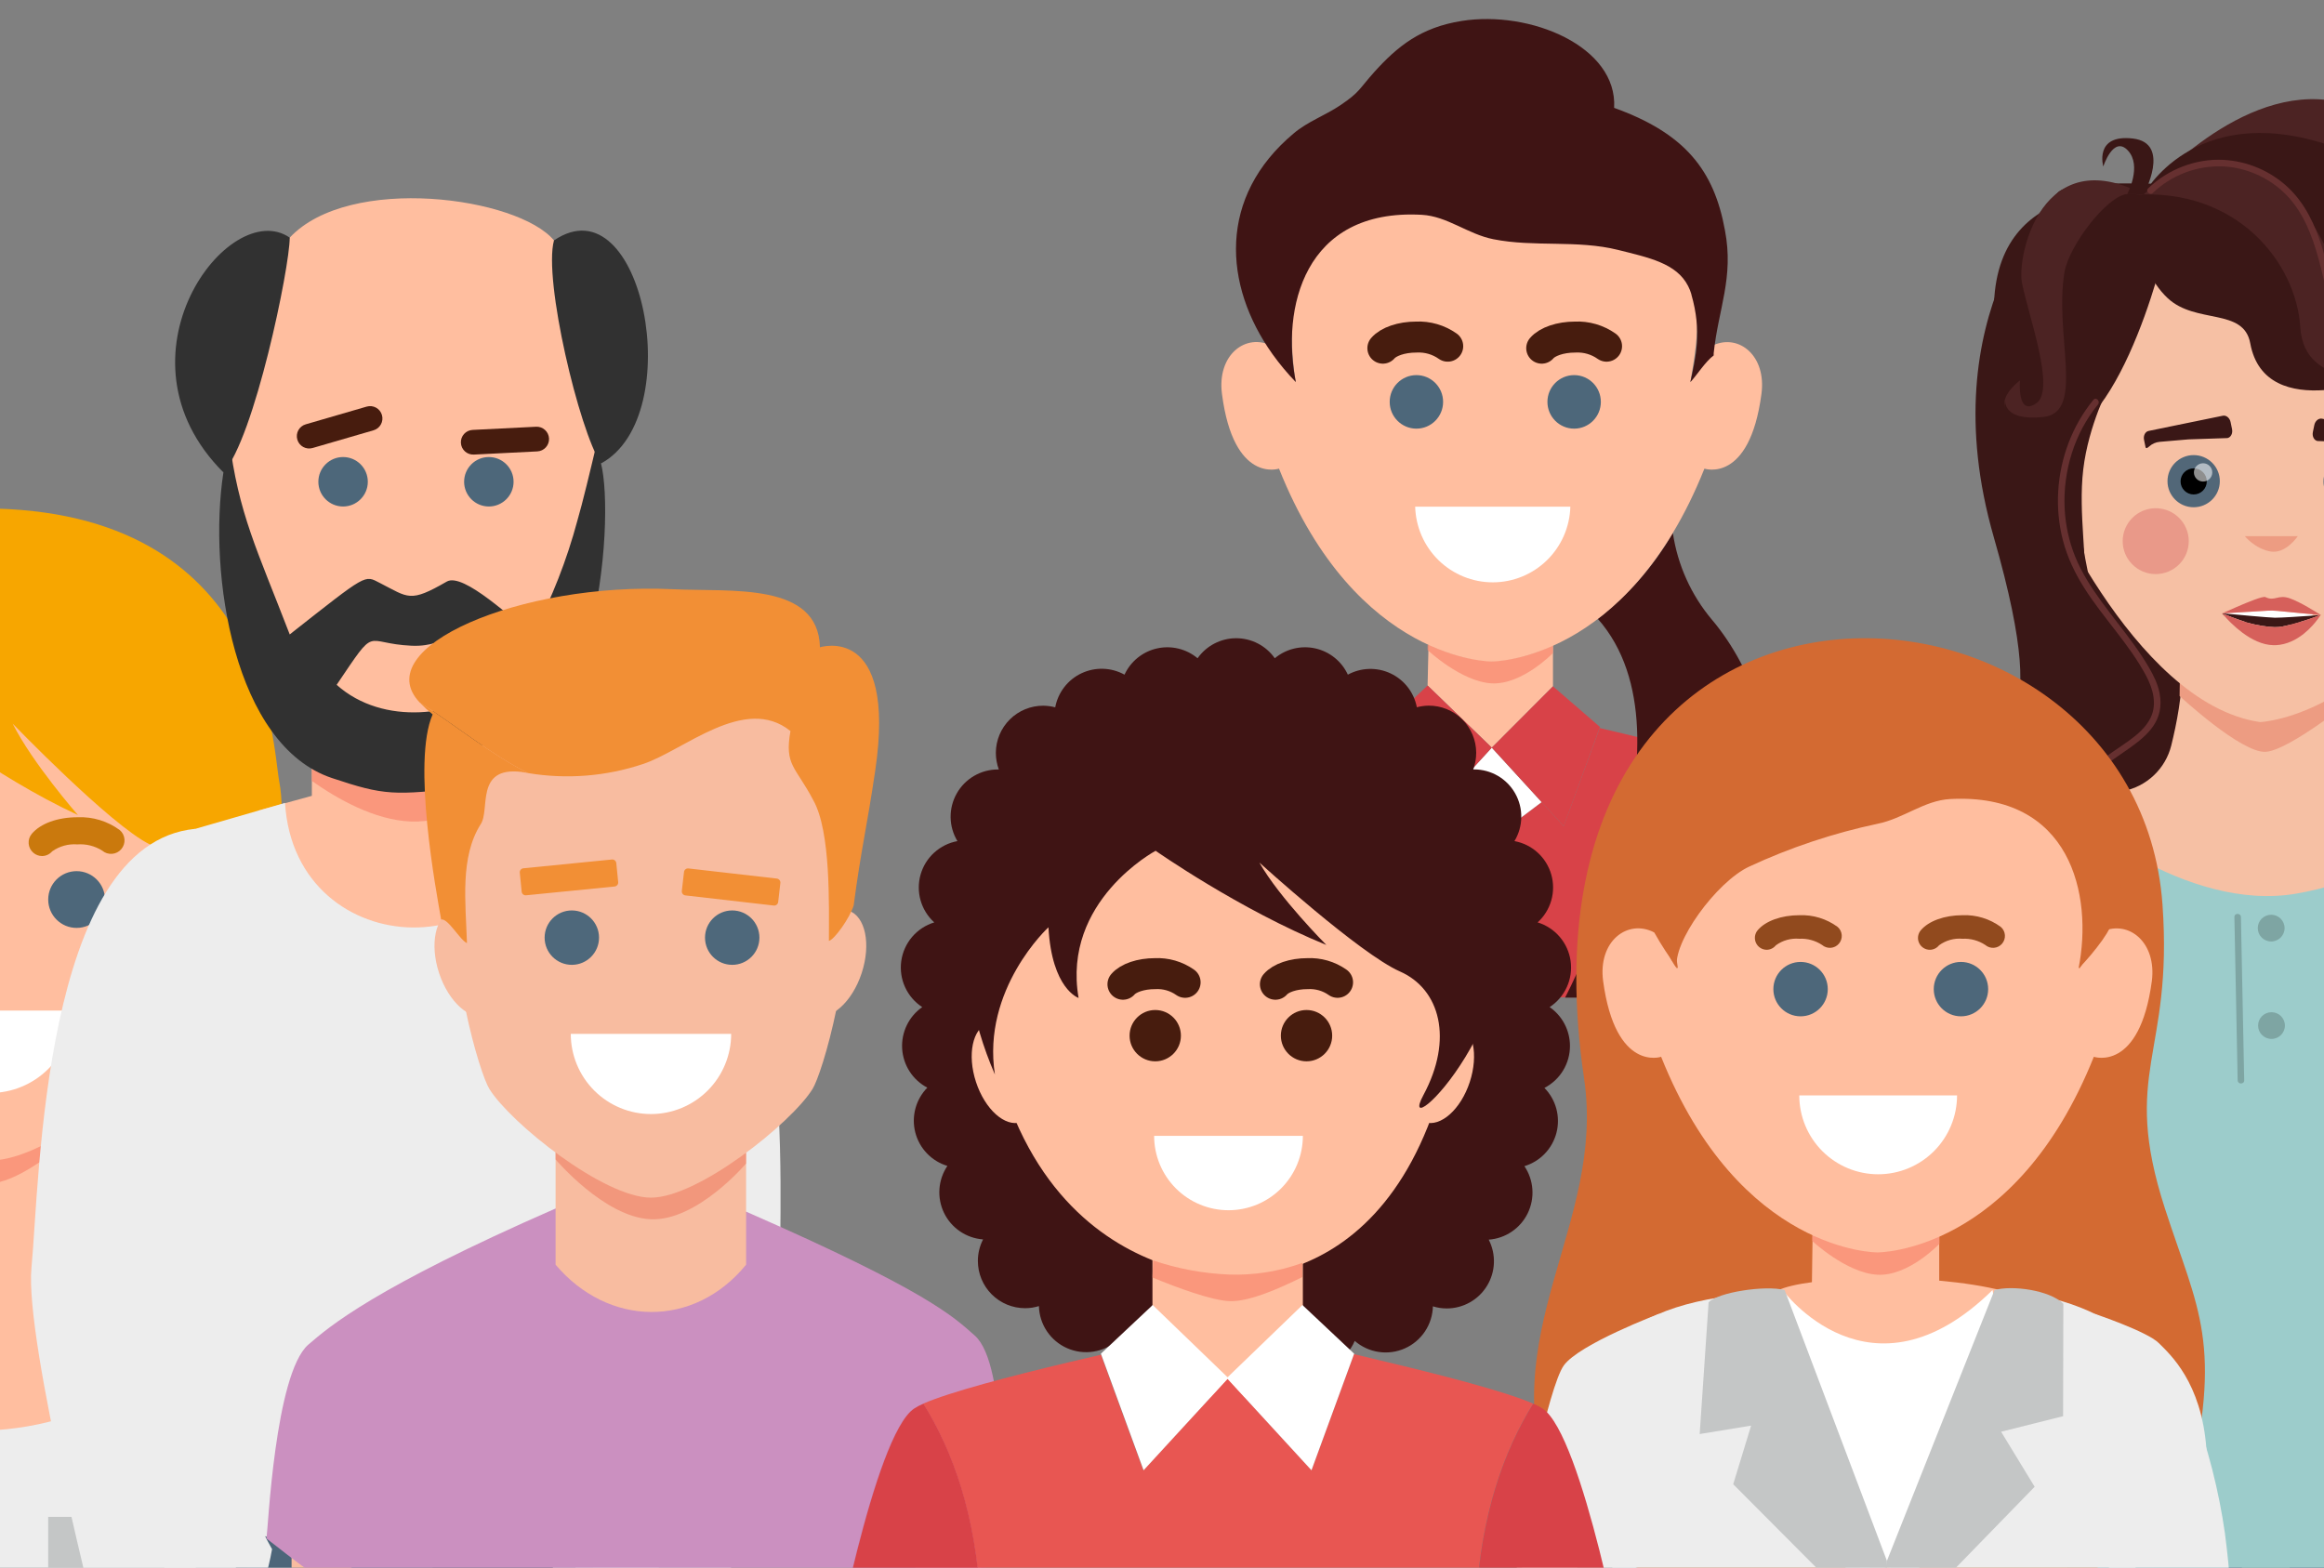 <svg width="375" height="253" xmlns="http://www.w3.org/2000/svg" fill="none">
 <rect width="100%" height="100%" fill="#808080" stroke="none"/>
 <defs>
  <clipPath id="clip0">
   <path fill="#fff" d="m186,3l109,0l0,158l-109,0l0,-158z" id="svg_1"/>
  </clipPath>
  <clipPath id="clip1">
   <path fill="#fff" d="m-78,82l147.89,0l0,174.35l-147.89,0l0,-174.35z" id="svg_2"/>
  </clipPath>
  <clipPath id="clip2">
   <path fill="#fff" d="m294,16l140,0l0,358l-140,0l0,-358z" id="svg_3"/>
  </clipPath>
  <clipPath id="clip3">
   <path fill="#fff" d="m5,32l120.96,0l0,349.44l-120.96,0l0,-349.44z" id="svg_4"/>
  </clipPath>
  <clipPath id="clip4">
   <path fill="#fff" d="m43,95l118.68,0l0,357.85l-118.68,0l0,-357.85z" id="svg_5"/>
  </clipPath>
  <clipPath id="clip5">
   <path fill="#fff" d="m244,103l116.21,0l0,163.27l-116.21,0l0,-163.27z" id="svg_6"/>
  </clipPath>
  <clipPath id="clip6">
   <path fill="#fff" d="m134,103l128.4,0l0,166.76l-128.4,0l0,-166.76z" id="svg_7"/>
  </clipPath>
  <linearGradient id="paint0_linear" x1="0.233" y1="1.172" x2="0.615" y2="-0.424">
   <stop stop-color="#7779A4"/>
   <stop offset="0.33" stop-color="#696B92"/>
   <stop offset="0.79" stop-color="#4F5172"/>
  </linearGradient>
  <linearGradient id="paint1_linear" x1="0.634" y1="1.109" x2="0.408" y2="-0.665">
   <stop stop-color="#7779A4"/>
   <stop offset="0.58" stop-color="#545678"/>
   <stop offset="0.66" stop-color="#4F5172"/>
  </linearGradient>
 </defs>
 <g>
  <title>Layer 1</title>
  <g id="svg_137">
   <g clip-path="url(#clip0)" id="svg_8">
    <path d="m248.761,129.439l-5.156,3.886l2.211,27.637l49.193,0s-5.975,-32.485 -11.47,-36.116c-2.757,-1.83 -14.792,-4.886 -25.406,-7.348l-5.824,15.827l-3.548,-3.886zm-16.08,0.001l-3.567,3.886l-5.815,-15.922c-10.736,2.481 -23.034,5.594 -25.829,7.442c-5.495,3.632 -11.47,36.117 -11.47,36.117l49.711,0l2.126,-27.637l-5.156,-3.886z" fill="#D84248" id="svg_9"/>
    <path d="m240.716,120.658l9.871,-9.894l0,-6.603c-3.094,1.485 -6.446,2.35 -9.871,2.547c-3.547,-0.208 -7.018,-1.122 -10.209,-2.688l-0.151,6.602l10.36,10.036z" fill="#FFBE9F" id="svg_10"/>
    <path d="m243.605,133.326l5.157,-3.886l-8.046,-8.782l-8.035,8.782l5.156,3.886l-2.126,27.636l10.105,0l-2.211,-27.636z" fill="#fff" id="svg_11"/>
    <path d="m232.671,129.439l8.045,-8.782l-10.359,-10.026l-7.095,6.687l0.037,0.085l5.815,15.922l3.557,-3.886zm8.045,-8.781l8.036,8.782l3.566,3.886l5.787,-15.828l0.066,-0.179l-7.584,-6.555l-9.871,9.894z" fill="#D84248" id="svg_12"/>
    <path d="m276.247,100.021c-3.362,-3.991 -5.548,-8.841 -6.314,-14.007c-3.112,5.355 -7.22,10.061 -12.101,13.865c16.937,19.223 -5.297,61.121 -5.297,61.121l32.933,0c4.197,-14.035 4.611,-44.624 -9.221,-60.979z" fill="#3F1414" id="svg_13"/>
    <path opacity="0.77" d="m230.356,104.057l0,0.849s5.439,5.121 10.351,5.376c4.912,0.255 9.871,-4.886 9.871,-4.886l0,-1.311" fill="#F98D72" id="svg_14"/>
    <path d="m276.529,55.68l0,0.424c-1.298,1.226 -2.672,4.037 -3.764,5.499c0.876,-5.103 1.882,-10.432 0.16,-18.015c-0.169,-0.575 -0.348,-1.151 -0.545,-1.736c-1.882,-4.716 -6.389,-5.867 -11.292,-7.423c-6.586,-2.113 -13.493,-0.547 -20.117,-2.216c-4.159,-1.047 -7.424,-4.716 -11.574,-5.018c-19.064,-1.292 -22.677,19.402 -20.343,34.409c-1.385,-1.829 -2.642,-3.751 -3.764,-5.753c-4.244,-2.208 -8.949,1.405 -8.111,7.734c1.882,14.535 9.202,12.045 9.202,12.045c12.477,31.278 34.317,31.127 34.317,31.127s21.839,0.16 34.326,-31.127c0,0 7.273,2.49 9.202,-12.045c0.828,-6.131 -3.566,-9.706 -7.697,-7.904z" fill="#FFBE9F" id="svg_15"/>
    <path d="m229.406,34.665c4.15,0.226 7.415,3.122 11.574,3.943c6.586,1.311 13.502,0.075 20.117,1.726c4.874,1.226 9.41,2.122 11.292,5.82c0.216,0.419 0.393,0.859 0.527,1.312l0,0.056c1.722,5.943 0.715,10.121 -0.16,14.149c1.072,-1.151 2.446,-3.349 3.763,-4.311l0,-0.339c0.734,-7.141 3.294,-12.206 1.816,-19.865c-1.759,-9.696 -6.454,-15.639 -17.878,-19.751c0.565,-9.895 -13.512,-15.78 -24.596,-14.026c-6.587,1.038 -10.351,4.094 -14.049,8.178c-2.653,2.962 -2.333,3.254 -5.532,5.423c-2.437,1.651 -5.26,2.622 -7.528,4.546c-12.232,10.234 -11.386,24.458 -3.416,35.635c1.143,1.593 2.401,3.1 3.764,4.509c-2.371,-11.828 1.242,-28.052 20.306,-27.005z" fill="#3F1414" id="svg_16"/>
    <path d="m228.55,69.177c2.38,0 4.309,-1.934 4.309,-4.32s-1.929,-4.32 -4.309,-4.32s-4.31,1.934 -4.31,4.32s1.93,4.32 4.31,4.32zm25.453,0c2.38,0 4.309,-1.934 4.309,-4.32s-1.929,-4.32 -4.309,-4.32s-4.31,1.934 -4.31,4.32s1.93,4.32 4.31,4.32z" fill="#4D677A" id="svg_17"/>
    <path d="m253.391,81.77c-0.089,3.268 -1.447,6.373 -3.785,8.654c-2.339,2.28 -5.472,3.556 -8.734,3.556c-3.262,0 -6.396,-1.276 -8.734,-3.556c-2.338,-2.281 -3.696,-5.386 -3.785,-8.654" fill="#fff" id="svg_18"/>
    <path d="m223.139,56.189c0.894,-1.047 2.974,-1.792 5.392,-1.792c1.807,-0.09 3.592,0.428 5.072,1.471m15.168,0.321c0.894,-1.047 2.973,-1.792 5.392,-1.792c1.807,-0.09 3.592,0.428 5.071,1.471" stroke="#471C0E" stroke-width="5" stroke-linecap="round" stroke-linejoin="round" id="svg_19"/>
   </g>
   <g clip-path="url(#clip1)" id="svg_20">
    <path d="m-2.67,82.051c-21.06,0 -37.56,9.08 -43.33,32.12c-4.25,16.94 -0.11,21.93 -2.73,31.41c-2.67,9.63 -3.88,14.14 -2.4,20.43c1.48,6.29 4.44,8.51 0.37,15.54c-4.07,7.03 -3.7,16.65 -1.48,18.87c2.22,2.22 5.92,3.7 3,10s1.48,16.64 10.73,12.2c9.25,-4.44 57.34,-12.57 66.22,-6.66c8.88,5.91 20.72,13.69 24,6.66c3.28,-7.03 -4.81,-19.23 -1.85,-23.67c2.96,-4.44 3.33,-6.66 -0.74,-13.32s-4.81,-10.73 -1.11,-13.69c3.7,-2.96 8.88,-5.18 4.07,-10.36c-4.81,-5.18 -9.62,-8.88 -8.51,-16.65c1.11,-7.77 2.59,-12.95 1.48,-18.87c-1.11,-5.92 -1.8,-43.91 -47.72,-44.01z" fill="#F7A600" id="svg_21"/>
    <path fill-rule="evenodd" clip-rule="evenodd" d="m14.38,193.15c-0.33,0.52 -32.65,1 -33,1.54c-10.14,14.48 -12.25,13 -29.69,16.85c-17.44,3.85 -29.66,30.13 -29.68,44.81l147.87,0c0,-14.68 -4.94,-40.61 -22.65,-44.57c-17.71,-3.96 -23.22,-3.49 -32.85,-18.63z" fill="#EDEDED" id="svg_22"/>
    <path fill-rule="evenodd" clip-rule="evenodd" d="m-18.56,158.55l0,41.53c8.5,17.37 23.74,17.82 33.91,0l0,-41.53c-0.02,-22.4 -33.91,-22.4 -33.91,0z" fill="#FFBE9F" id="svg_23"/>
    <path opacity="0.77" fill-rule="evenodd" clip-rule="evenodd" d="m-18.56,179.211l0,1.15s10.64,10.62 16.8,10.62c6.16,0 17.09,-10.74 17.09,-10.74l0,-1l-33.89,-0.03z" fill="#F98D72" id="svg_24"/>
    <path fill-rule="evenodd" clip-rule="evenodd" d="m-1.57,187.28c-10.53,0 -32.77,-17.36 -39.64,-42.2c-6.94,-25.1 6.13,-61.09 39.64,-61.09c33.51,0 46.58,36 39.64,61.09c-6.88,24.84 -29.12,42.2 -39.64,42.2z" fill="#FFBE9F" id="svg_25"/>
    <path d="m-39.54,154.691c-15.26,-40 11.58,-74.22 36.85,-72.64c25.27,1.58 35.26,11.05 42.11,36.32c6.85,25.27 -16.32,50 -11.58,40c4.74,-10 2.63,-19 -3.69,-22.11c-6.32,-3.11 -22.1,-19.47 -22.1,-19.47c3.15,6.31 10.52,14.74 10.52,14.74c-13.68,-6.32 -26.84,-16.85 -26.84,-16.85s-14.74,9 -12.11,26.32c0,0 -4.21,-1.58 -4.73,-12.63c0,0 -10.56,11.05 -8.43,26.32z" fill="#F7A600" id="svg_26"/>
    <path d="m12.36,149.75c2.53,0 4.58,-2.051 4.58,-4.58c0,-2.53 -2.05,-4.58 -4.58,-4.58c-2.529,0 -4.58,2.05 -4.58,4.58c0,2.529 2.051,4.58 4.58,4.58z" fill="#4D677A" id="svg_27"/>
    <path d="m11.7,163.09c0,3.527 -1.401,6.91 -3.895,9.404c-2.494,2.495 -5.877,3.896 -9.405,3.896s-6.91,-1.401 -9.405,-3.896c-2.494,-2.494 -3.896,-5.877 -3.896,-9.404" fill="#fff" id="svg_28"/>
    <path d="m6.8,138.151c-0.517,0.001 -1.017,-0.184 -1.41,-0.52c-0.441,-0.373 -0.716,-0.906 -0.765,-1.482c-0.049,-0.575 0.133,-1.147 0.505,-1.588c1.42,-1.68 4.18,-2.67 7.4,-2.67c2.441,-0.105 4.844,0.629 6.81,2.08c0.438,0.378 0.707,0.914 0.749,1.491c0.042,0.576 -0.146,1.146 -0.524,1.584c-0.378,0.437 -0.914,0.707 -1.491,0.749c-0.577,0.042 -1.147,-0.146 -1.584,-0.524c-1.194,-0.75 -2.594,-1.1 -4,-1c-1.446,-0.112 -2.885,0.284 -4.07,1.12c-0.2,0.234 -0.449,0.423 -0.728,0.554c-0.279,0.131 -0.583,0.201 -0.892,0.206z" fill="#CA790D" id="svg_29"/>
    <path d="m39.88,244.801l-32.1,0l0,11.26l32.1,0l0,-11.26z" fill="#C4C6C6" id="svg_30"/>
    <path fill-rule="evenodd" clip-rule="evenodd" d="m-4.1,230.91c18.88,0 34.18,-10.26 34.18,-22.91l0,-0.38c-6,-2.19 -10.16,-5.72 -15.72,-14.47c-0.33,0.52 -32.65,1 -33,1.54c-7.73,11 -10.81,12.77 -19.54,14.7c1.05,12 15.9,21.52 34.08,21.52z" fill="#FFBE9F" id="svg_31"/>
   </g>
   <g clip-path="url(#clip2)" id="svg_32">
    <path d="m312.119,258.891s11.14,20.11 53.278,17.104c42.137,-3.006 54.169,-18.156 54.169,-18.156s-16.677,-10.206 -46.547,-7.786c-29.869,2.42 -60.9,8.838 -60.9,8.838z" fill="#7EA5A3" id="svg_33"/>
    <path d="m404.578,259.511l-21.532,109.017l-10.503,0l-3.209,-120.333s25.956,-8.838 35.244,11.316z" fill="url(#paint0_linear)" id="svg_34"/>
    <path d="m331.983,31.132s-20.728,19.17 -10.269,55.547c10.459,36.377 -1.698,27.416 0,39.051c1.698,11.635 10.269,20.343 10.269,20.343l74.889,-3.025s-2.187,-9.453 0.346,-16.835c2.533,-7.382 6.244,-28.924 4.23,-37.61c-2.014,-8.686 2.014,-16.92 0,-23.693s1.598,-33.953 -20.265,-33.775c-21.863,0.178 -56.121,-3.545 -59.2,-0.003z" fill="#3A1716" id="svg_35"/>
    <path d="m400.357,130.737s-10.66,17.676 -33.93,19.377c-23.27,1.7 -36.998,-17.694 -36.998,-17.694l13.152,-4.748c1.865,-0.359 3.588,-1.243 4.965,-2.547c1.377,-1.304 2.351,-2.974 2.807,-4.812c0.889,-3.578 1.769,-8.186 1.769,-12.408c0,-8.523 12.349,-17.782 19.526,-11.364c7.177,6.418 8.761,12.311 8.761,12.311s-0.236,7.575 -0.278,8.01c-0.039,0.407 -0.356,5.668 1.966,8.93c0.621,0.872 2.773,1.32 4.222,1.527c1.108,0.158 2.206,0.382 3.287,0.673l10.751,2.745z" fill="#F6C0A4" id="svg_36"/>
    <path d="m351.699,112.324s9.99,9.277 13.915,9.006c3.924,-0.272 14.663,-9.006 14.663,-9.006l0.764,-9.89s-6.86,-6.524 -18.048,-1.684l-11.188,4.84l-0.106,6.734z" fill="#ED9C82" id="svg_37"/>
    <path d="m329.006,77.075s14.882,36.406 35.675,39.457c0,0 21.532,-0.737 36.414,-34.512c0,0 21.32,-47.032 -32.087,-48.294c-53.406,-1.263 -40.002,43.349 -40.002,43.349z" fill="#F6C0A4" id="svg_38"/>
    <path d="m366.426,23.131s33.047,-6.355 38.871,17.324c3.227,13.119 1.882,27.629 -0.825,36.41c-2.177,7.068 -8.76,22.096 -8.76,22.096s4.222,-17.39 3.483,-31.422c-0.739,-14.032 -12.976,-39.222 -32.769,-44.408zm-28.237,74.672c-2.036,-6.764 -5.374,-30.265 -5.374,-30.265s4.213,-35.451 13.079,-36.158c0,0 -23.37,-3.72 -24.139,17.572c-0.77,21.292 8.066,39.466 13.268,43.485" fill="#3A1716" id="svg_39"/>
    <path d="m345.895,31.381s0.899,-1.072 2.488,-2.65c6.338,-6.296 23.643,-20.645 38.576,-7.102c18.675,16.938 6.537,28.091 11.498,31.879c4.961,3.788 5.966,1.102 5.966,1.102s-4.709,12.693 -10.403,9.899c-5.694,-2.795 -19.151,-23.929 -18.861,-30.408" fill="#4C2323" id="svg_40"/>
    <path d="m345.895,31.382s7.916,-14.91 29.236,-8.176c21.321,6.734 11.562,38.239 18.658,37.374c7.096,-0.865 10.634,-5.97 10.634,-5.97s-5.741,18.074 -17.464,11.484c-11.723,-6.589 -21.538,-45.158 -41.064,-34.712z" fill="#3A1716" id="svg_41"/>
    <path d="m326.579,261.494l19.421,107.14l12.616,0l3.209,-118.264s-25.958,-8.684 -35.246,11.124z" fill="url(#paint1_linear)" id="svg_42"/>
    <path d="m345.894,31.38s-10.554,6.028 -10.238,14.235c0.317,8.207 1.666,25.148 -7.505,22.992c-9.171,-2.155 -2.205,-7.21 -2.205,-7.21s-0.528,5.892 2.639,3.683c3.166,-2.21 -1.317,-14.205 -2.322,-19.465c-0.845,-4.419 3.272,-22.892 19.631,-14.235zm0.001,0.002s12.048,-12.249 23.492,-0.006c11.445,12.243 7.433,23.711 9.755,25.079c4.275,2.518 7.388,-2.42 7.388,-2.42s1.583,4.63 -1.334,6.546c-3.984,2.617 -12.792,2.539 -17.656,-9.26c-4.863,-11.799 -21.645,-19.938 -21.645,-19.938z" fill="#4C2323" id="svg_43"/>
    <path d="m303.887,242.584s-0.528,19.149 7.599,20.517c8.127,1.368 3.969,0 3.969,0l1.064,-21.818l-12.632,1.301z" fill="#F6C0A4" id="svg_44"/>
    <path d="m344.154,31.463s-0.242,11.217 5.647,16.677c4.538,4.208 12.243,1.495 13.298,7.26c2.428,13.249 22.098,5.178 22.098,5.178s-13.39,2.555 -14.023,-7.756c-0.633,-10.311 -10.133,-22.622 -27.02,-21.359z" fill="#3A1716" id="svg_45"/>
    <path d="m314.634,248.332s-4.48,-0.926 -10.249,-2.158c-2.955,-0.631 8.684,-6.699 12.206,-4.348c3.522,2.35 -1.957,6.506 -1.957,6.506z" fill="#ED9C82" id="svg_46"/>
    <path d="m350.433,35.621s-2.689,-4.716 -7.178,-4.314c-3.285,0.295 -9.419,8.356 -10.132,12.626c-1.689,10.101 3.377,22.621 -3.378,23.358c-6.755,0.736 -6.178,-2.783 -6.178,-2.783s-2.265,11.937 9.345,6.255c11.61,-5.682 17.521,-35.143 17.521,-35.143z" fill="#3A1716" id="svg_47"/>
    <path d="m345.895,31.38s4.539,-8.296 -1.742,-9.026c-6.28,-0.729 -4.767,4.513 -4.767,4.513s1.637,-5.078 3.967,-2.582c2.331,2.496 -0.097,7.02 -0.097,7.02l2.639,0.075z" fill="#3A1716" id="svg_48"/>
    <path d="m333.756,130.843s18.738,16.536 36.836,13.362c18.098,-3.173 26.733,-14.242 26.733,-14.242s11.475,1.09 14.641,3.405c3.167,2.315 2.533,112.793 3.589,114.582c1.055,1.789 4.011,4.735 4.011,9.89c0,2.535 -37.671,14.356 -64.49,14.52c-20.567,0.126 -30.101,-11.142 -39.491,-11.28c-0.603,-0.008 -1.196,-0.156 -1.732,-0.432c-0.536,-0.275 -1,-0.671 -1.357,-1.156c-0.356,-0.485 -0.595,-1.046 -0.697,-1.638c-0.102,-0.592 -0.065,-1.2 0.108,-1.776l2.961,-9.838l1.684,-108.243s7.599,-7.365 17.204,-7.154z" fill="#9CCCCB" id="svg_49"/>
    <path d="m316.552,137.998s-9.394,3.683 -9.816,26.936c-0.422,23.253 -5.594,65.55 -5.594,65.55s-6.966,-0.841 -6.966,2.841c0,3.683 -1.478,9.785 4.116,11.153c5.594,1.368 16.58,1.763 16.58,1.763l1.68,-108.243z" fill="#7EA5A3" id="svg_50"/>
    <path d="m349.316,363.162l5.585,0c1.753,0 3.435,0.695 4.675,1.931c1.24,1.236 1.937,2.913 1.937,4.661l0,2.983c0,0.335 -0.133,0.656 -0.371,0.893c-0.237,0.236 -0.559,0.37 -0.895,0.37l-17.099,0c-0.336,0 -0.658,-0.134 -0.896,-0.37c-0.237,-0.237 -0.371,-0.558 -0.371,-0.893l0,-2.167c0,-0.973 0.193,-1.936 0.566,-2.835c0.374,-0.899 0.922,-1.716 1.612,-2.404c0.691,-0.688 1.51,-1.234 2.412,-1.606c0.902,-0.372 1.869,-0.563 2.845,-0.563zm37.319,10.734l-17.098,0c-0.336,0 -0.658,-0.133 -0.896,-0.369c-0.237,-0.237 -0.371,-0.558 -0.371,-0.893l0,-2.983c0,-1.748 0.697,-3.425 1.937,-4.661c1.24,-1.236 2.922,-1.931 4.676,-1.931l5.586,0c1.971,0 3.862,0.781 5.255,2.17c1.394,1.389 2.177,3.274 2.177,5.238l0,2.167c0,0.335 -0.134,0.656 -0.371,0.893c-0.238,0.236 -0.56,0.369 -0.896,0.369l0.001,0z" fill="#595B7C" id="svg_51"/>
    <path d="m343.571,371.528s1,-4.542 3.816,-5.366c2.816,-0.825 4.943,0 4.943,0s-8.603,2.806 -8.759,5.366z" fill="#fff" id="svg_52"/>
    <path d="m326.499,160.609c5.765,0.042 11.531,-0.035 17.296,-0.232c0.677,-0.023 0.68,-1.076 0,-1.052c-5.763,0.197 -11.529,0.275 -17.296,0.232c-0.68,0 -0.68,1.052 0,1.052zm39.978,-8.67c1.195,0 2.163,-0.966 2.163,-2.157s-0.968,-2.157 -2.163,-2.157c-1.195,0 -2.164,0.966 -2.164,2.157s0.969,2.157 2.164,2.157zm0.051,15.728c1.195,0 2.164,-0.965 2.164,-2.157c0,-1.191 -0.969,-2.156 -2.164,-2.156c-1.195,0 -2.164,0.965 -2.164,2.156c0,1.192 0.969,2.157 2.164,2.157zm-5.987,-19.669l0.527,26.351c0.014,0.677 1.07,0.679 1.056,0l-0.528,-26.351c-0.014,-0.676 -1.069,-0.678 -1.055,0z" fill="#7EA5A3" id="svg_53"/>
    <path d="m353.968,81.863c2.332,0 4.222,-1.885 4.222,-4.209s-1.89,-4.209 -4.222,-4.209c-2.332,0 -4.222,1.885 -4.222,4.209s1.89,4.209 4.222,4.209zm25.174,0.052c2.332,0 4.222,-1.884 4.222,-4.208c0,-2.325 -1.89,-4.209 -4.222,-4.209c-2.332,0 -4.222,1.884 -4.222,4.209c0,2.324 1.89,4.208 4.222,4.208z" fill="#526778" id="svg_54"/>
    <path d="m353.972,79.799c1.168,0 2.115,-0.944 2.115,-2.108c0,-1.165 -0.947,-2.109 -2.115,-2.109c-1.169,0 -2.116,0.944 -2.116,2.109c0,1.164 0.947,2.108 2.116,2.108z" fill="#000" id="svg_55"/>
    <path opacity="0.56" d="m355.491,77.716c0.819,0 1.482,-0.661 1.482,-1.477c0,-0.816 -0.663,-1.477 -1.482,-1.477c-0.818,0 -1.482,0.661 -1.482,1.477c0,0.816 0.664,1.477 1.482,1.477z" fill="#fff" id="svg_56"/>
    <path d="m373.251,99.145l-0.251,0.21l-0.867,0.713c-0.266,0.086 -0.545,0.173 -0.833,0.259c-0.479,0.145 -0.982,0.287 -1.485,0.421c-1.212,0.316 -1.875,0.476 -2.761,0.465c-1.03,-0.012 -3.049,-0.309 -4.444,-0.747c-0.155,-0.047 -0.308,-0.097 -0.46,-0.147c-1.531,-0.501 -2.896,-1.052 -3.377,-1.248c-0.014,-0.028 -0.027,-0.056 -0.041,-0.083l7.121,-0.428c0.535,-0.033 1.073,-0.023 1.607,0.029l5.791,0.556z" fill="#fff" id="svg_57"/>
    <path d="m371.3,100.328c-0.479,0.146 -0.981,0.288 -1.485,0.421c-1.211,0.316 -1.874,0.476 -2.761,0.465c-1.03,-0.012 -3.049,-0.309 -4.443,-0.747c-0.156,-0.047 -0.309,-0.096 -0.461,-0.147c1.456,-0.083 3.238,-0.156 4.856,-0.145c1.513,0.002 3.045,0.073 4.294,0.153z" fill="#3A1716" id="svg_58"/>
    <path d="m374.363,99.253c-0.317,0.132 -1.188,0.48 -2.231,0.814c-0.266,0.085 -0.544,0.173 -0.832,0.259c-0.48,0.145 -0.982,0.287 -1.485,0.421c-2.194,-0.24 -5.018,-0.289 -7.205,-0.282c-0.155,-0.047 -0.308,-0.097 -0.46,-0.147c-1.532,-0.501 -2.897,-1.053 -3.378,-1.248c0.061,0.122 0.129,0.249 0.202,0.383c-0.197,-0.224 -0.323,-0.381 -0.369,-0.437l-0.006,-0.018l-0.006,-0.016l0.035,0l0.089,0.009l0.019,0c1.046,0.099 7.494,0.7 8.339,0.7c1.128,0 4.116,-0.2 5.93,-0.33c0.648,-0.054 1.144,-0.092 1.358,-0.108zm0.103,-0.009c-0.004,0.006 -0.007,0.011 -0.01,0.017l-0.093,-0.009l0.103,-0.008z" fill="#3A1716" id="svg_59"/>
    <path d="m367.208,104.117c-0.112,0 -0.223,0.007 -0.335,0c0.11,0.008 0.222,0.007 0.335,0z" fill="#D6605B" id="svg_60"/>
    <path d="m374.456,99.26c-0.28,0.427 -0.584,0.838 -0.911,1.23c-0.118,0.142 -0.247,0.293 -0.387,0.446c-0.446,0.495 -0.931,0.952 -1.452,1.368c-1.179,0.931 -2.703,1.737 -4.497,1.82l-0.367,0c-1.818,-0.037 -3.572,-0.955 -4.992,-2.006c-0.665,-0.497 -1.295,-1.038 -1.886,-1.621l-0.037,-0.036c-0.402,-0.397 -0.726,-0.751 -0.957,-1.012c-0.073,-0.133 -0.141,-0.261 -0.202,-0.383c0.483,0.199 1.848,0.747 3.378,1.248c0.152,0.051 0.305,0.106 0.46,0.148c1.394,0.437 3.413,0.736 4.443,0.747c0.887,0.01 1.55,-0.154 2.761,-0.465c0.504,-0.13 1.006,-0.272 1.485,-0.421c0.289,-0.087 0.567,-0.174 0.833,-0.259c1.043,-0.335 1.909,-0.682 2.23,-0.815l0.098,0.011z" fill="#D6605B" id="svg_61"/>
    <path d="m358.97,99.45c-0.196,-0.224 -0.323,-0.381 -0.368,-0.437l-0.016,-0.021l0.009,0l0.175,0.073c0.06,0.124 0.127,0.251 0.2,0.385zm15.499,-0.211c-0.004,0.006 -0.007,0.011 -0.01,0.017l-0.093,-0.009l0.078,-0.032l0.025,0.024z" fill="#D6605B" id="svg_62"/>
    <path d="m374.44,99.221l-0.077,0.032l-1.11,-0.105l-5.798,-0.563c-0.534,-0.052 -1.072,-0.062 -1.607,-0.03l-7.121,0.429c-0.008,-0.016 -0.016,-0.032 -0.023,-0.048c0.309,-0.142 1.178,-0.541 2.2,-0.984c1.875,-0.815 4.263,-1.781 4.635,-1.595c1.531,0.763 2.017,-0.485 3.965,0.211c0.851,0.303 1.915,0.857 2.843,1.387c0.519,0.295 0.997,0.582 1.372,0.813c0.345,0.211 0.603,0.377 0.721,0.453z" fill="#D6605B" id="svg_63"/>
    <path d="m358.704,98.932c0.007,0.015 0.015,0.031 0.023,0.047l-0.018,0l-0.117,0.007l-0.009,0l0.008,0l0.028,-0.012l0.085,-0.042zm15.765,0.307c-0.004,0.006 -0.007,0.011 -0.01,0.017l-0.093,-0.009l0.078,-0.032l0.025,0.024z" fill="#D6605B" id="svg_64"/>
    <path d="m359.425,70.698l-6.29,0.21l-4.666,0.4c-0.622,0.058 -1.208,0.317 -1.669,0.736c-0.293,0.258 -0.536,0.421 -0.606,0.077l-0.234,-1.133c-0.14,-0.681 0.192,-1.328 0.739,-1.44l5.87,-1.205l6.111,-1.252c0.546,-0.112 1.108,0.353 1.248,1.033l0.233,1.134c0.141,0.68 -0.191,1.328 -0.736,1.44zm14.516,0.475l6.29,0.211l4.666,0.399c0.622,0.059 1.208,0.317 1.67,0.736c0.292,0.259 0.535,0.421 0.604,0.078l0.235,-1.133c0.14,-0.681 -0.191,-1.329 -0.739,-1.441l-5.873,-1.203l-6.111,-1.252c-0.546,-0.113 -1.106,0.352 -1.246,1.033l-0.235,1.133c-0.138,0.68 0.193,1.328 0.739,1.439z" fill="#3A1716" id="svg_65"/>
    <path d="m362.231,86.531s1.547,1.959 4.057,2.459c2.51,0.5 4.483,-2.459 4.483,-2.459" fill="#ED9C82" id="svg_66"/>
    <path d="m340.375,62.186s-3.37,6.364 -4.222,13.573c-0.852,7.208 0.818,15.256 0,18.518c-0.106,0.421 -7.753,-19.608 -7.465,-22.588c0.287,-2.98 11.687,-9.503 11.687,-9.503z" fill="#3A1716" id="svg_67"/>
    <path d="m347.379,31.143c1.483,-1.421 3.235,-2.533 5.155,-3.27c1.919,-0.737 3.967,-1.085 6.023,-1.023c3.935,0.139 7.779,1.894 10.487,4.735c2.667,2.802 4.059,6.481 5.066,10.147c1.021,3.734 1.689,7.567 2.962,11.23c0.616,1.771 1.434,3.987 3.386,4.666c1.569,0.547 3.588,-0.322 3.75,-2.082c0.061,-0.675 -0.996,-0.671 -1.056,0c-0.063,0.692 -0.773,1.077 -1.398,1.168c-0.83,0.119 -1.532,-0.28 -2.078,-0.878c-0.598,-0.65 -0.97,-1.497 -1.281,-2.315c-0.34,-0.89 -0.633,-1.798 -0.904,-2.712c-1.08,-3.661 -1.726,-7.435 -2.864,-11.079c-1.103,-3.53 -2.737,-6.979 -5.488,-9.538c-2.846,-2.639 -6.532,-4.196 -10.414,-4.396c-4.446,-0.21 -8.895,1.522 -12.09,4.595c-0.49,0.471 0.257,1.215 0.746,0.744l-0.002,0.007zm-9.594,33.39c-3.4,4.163 -5.344,9.357 -5.671,14.707c-0.166,2.674 0.089,5.357 0.756,7.953c0.701,2.711 1.911,5.249 3.399,7.616c3.09,4.916 7.289,9.103 10.027,14.249c1.1,2.071 1.803,4.547 0.727,6.772c-0.749,1.549 -2.11,2.7 -3.483,3.694c-3.313,2.405 -7.493,4.504 -8.549,8.81c-0.161,0.657 0.856,0.938 1.018,0.28c1.778,-7.228 14.08,-8.032 12.469,-16.71c-0.276,-1.49 -0.967,-2.882 -1.723,-4.181c-0.738,-1.263 -1.551,-2.481 -2.405,-3.669c-1.678,-2.335 -3.504,-4.561 -5.196,-6.886c-1.671,-2.296 -3.244,-4.713 -4.31,-7.354c-1.003,-2.5 -1.576,-5.15 -1.695,-7.839c-0.271,-5.969 1.584,-12.046 5.383,-16.698c0.422,-0.526 -0.316,-1.269 -0.746,-0.744l-0.001,0z" fill="#663030" id="svg_68"/>
    <path opacity="0.38" d="m347.847,92.648c2.943,0 5.33,-2.378 5.33,-5.313c0,-2.935 -2.387,-5.314 -5.33,-5.314c-2.944,0 -5.33,2.379 -5.33,5.314s2.386,5.313 5.33,5.313z" fill="#D65B5D" id="svg_69"/>
   </g>
   <g clip-path="url(#clip3)" id="svg_70">
    <path d="m41.72,130.8l8.62,-2.37l12.98,7.7l13.97,-3.85l5.18,-3.85l8.47,2.12l-3.03,17.98l-14.96,11.27l-15.39,0l-11.83,-7.67l-1.48,-10.66l-2.53,-10.67z" fill="#FFBE9F" id="svg_71"/>
    <path d="m31.8,240.36c-0.32,17 -0.48,34.25 -0.6,47.75c0,8.82 -0.33,61.78 -0.39,73.47c7,7 21.74,6.45 29.38,1.87c0,-2.79 0.09,-47 0.12,-69.43l0,-17c-0.15,-5.43 7.65,-4.24 7.65,0c0,45.13 0.2,43.88 -1.19,86c6.62,7.81 25.8,5.6 29,-0.34l0,-121.57c-27.66,-8.51 -44.07,-6.81 -63.97,-0.75z" fill="#4D667A" id="svg_72"/>
    <path d="m35.56,364.78c-3,5.2 -4.24,9.8 -1.52,15c4.59,1.53 21.36,3.17 25.13,-1.35c1.1,-6.3 1.13,-7.86 -2.63,-13.24c-1.86,-2.67 -15.87,-4.25 -20.98,-0.41zm57.16,0.791c3,5.19 4,8.7 1.92,14.39c-4.59,1.52 -22.2,3 -26,-1.57c-1.1,-6.3 -0.38,-7.73 2.26,-12.23c2.18,-3.64 16.71,-4.43 21.82,-0.59z" fill="#3F1414" id="svg_73"/>
    <path d="m86.93,129.57l13.92,3.39c-0.41,55.21 1.88,67.6 4.34,112.36c-28.61,10.65 -53.85,9 -81.91,-5.54c5.73,-34.43 6,-62.43 4.71,-105l18,-5.2c1.63,26.39 39.63,27.22 40.94,-0.01z" fill="#EDEDED" id="svg_74"/>
    <path fill-rule="evenodd" clip-rule="evenodd" d="m50.32,103.879l0,36.64c8.83,10.45 23.29,10.82 32.12,0l0,-36.67c0.02,-19.77 -32.12,-19.77 -32.12,0.03z" fill="#FFBE9F" id="svg_75"/>
    <path opacity="0.77" d="m50.32,126.029c4,2.83 10.09,6.34 16,6.55c5.91,0.21 12.1,-3.17 16.1,-5.94l0,-5.28l-32.12,0l0.02,4.67z" fill="#F98D72" id="svg_76"/>
    <path d="m96.49,70.7c-1.64,-13.68 -3,-21.09 -7.1,-31.9c-5.79,-7 -33,-10.75 -42.64,-0.45c-5.52,12 -6.91,15.58 -9.78,32.39c-1.6,57.19 49.35,86.78 59.52,-0.04z" fill="#FFBE9F" id="svg_77"/>
    <path d="m96.97,74.759c-0.16,-1.43 -0.32,-2.76 -0.48,-4.06c-1.21,5.16 -2.53,10.62 -3.31,13.27c-1.708,6.39 -4.126,12.569 -7.21,18.42c-3.08,-2.22 -11.19,-10.09 -13.88,-8.53c-6,3.46 -6.15,2.59 -10.82,0.21c-2.49,-1.27 -1.91,-1.61 -14.52,8.32c-5.27,-13.7 -8.28,-19.48 -9.78,-31.65c-0.29,1.69 -0.59,3.52 -0.92,5.5c-2.53,16.45 1.74,44.07 17.53,49.33c8.47,2.83 10,2.83 21.55,1.49c21.27,-2.46 24.19,-43.23 21.84,-52.3zm-42.65,35.76c6.68,-9.88 4.17,-6.67 12.07,-6.31c6.92,0.31 4.89,-4.83 14.08,6.31c-6.57,5.07 -18.61,6.73 -26.15,0z" fill="#313131" id="svg_78"/>
    <path d="m36.05,76.24c5,-5.54 10.7,-33.05 10.7,-37.89c-9.75,-6.74 -29.43,19.17 -10.7,37.89zm53.34,-37.441c-1.74,6.32 4.08,30.71 7.58,36c14.11,-7.61 6.75,-45.73 -7.58,-36z" fill="#313131" id="svg_79"/>
    <path d="m55.36,81.74c2.204,0 3.99,-1.787 3.99,-3.99c0,-2.204 -1.786,-3.99 -3.99,-3.99c-2.204,0 -3.99,1.786 -3.99,3.99c0,2.203 1.786,3.99 3.99,3.99z" fill="#4D677A" id="svg_80"/>
    <path d="m59.164,65.621l-9.833,2.859c-1.055,0.306 -1.662,1.411 -1.355,2.466c0.307,1.055 1.411,1.662 2.466,1.355l9.833,-2.858c1.055,-0.307 1.662,-1.411 1.355,-2.467c-0.307,-1.055 -1.411,-1.662 -2.466,-1.355z" fill="#471C0E" id="svg_81"/>
    <path d="m78.88,81.74c2.204,0 3.99,-1.787 3.99,-3.99c0,-2.204 -1.786,-3.99 -3.99,-3.99c-2.204,0 -3.99,1.786 -3.99,3.99c0,2.203 1.786,3.99 3.99,3.99z" fill="#4D677A" id="svg_82"/>
    <path d="m86.501,68.869l-10.24,0.512c-1.099,0.055 -1.946,0.99 -1.891,2.089c0.055,1.1 0.99,1.946 2.09,1.891l10.24,-0.512c1.099,-0.055 1.945,-0.99 1.891,-2.09c-0.055,-1.099 -0.991,-1.945 -2.09,-1.89z" fill="#471C0E" id="svg_83"/>
    <path d="m35.49,156.97c-18.29,-2.94 -23.29,35.2 -23.47,49c-0.15,12.07 18.79,57.68 18.79,57.68c4.56,-2.3 10.4,1.32 13.09,-13.64c-15.94,-27.7 2.85,-73.04 -8.41,-93.04zm64.6,2.92c18.4,-2.15 21.75,36.17 21.33,49.93c-0.37,12.07 -21.27,56.81 -21.27,56.81c-4.46,-2.5 -11.08,0 -12.5,-11c17.13,-26.93 0.33,-76.25 12.44,-95.74z" fill="#EDEDED" id="svg_84"/>
    <path d="m96.32,255.74c-18.59,29.56 18.56,36.88 16.67,6.77c-3.98,-4.33 -8.52,-7.41 -16.67,-6.77z" fill="#FFBE9F" id="svg_85"/>
    <path d="m100.37,132.84c28,1.93 25.58,51.93 25.5,71.48c-0.06,12.08 -10,58.76 -10,58.76c-4,1.1 -20.91,1.19 -24.91,-6.65c17.46,-27.76 4.82,-104 9.41,-123.59z" fill="#EDEDED" id="svg_86"/>
    <path d="m35.02,256.431c20.2,28.5 -16.49,37.86 -16.26,7.69c3.7,-4.54 8.06,-7.87 16.26,-7.69z" fill="#FFBE9F" id="svg_87"/>
    <path d="m31.5,133.76c-24.64,2.38 -25.09,57.08 -26.42,70.78c-1.17,12 11.11,59.54 11.11,59.54c4,1.1 18.44,-4.28 22.44,-12.12c-17.48,-27.76 5.1,-100.02 -7.13,-118.2z" fill="#EDEDED" id="svg_88"/>
   </g>
   <g clip-path="url(#clip4)" id="svg_89">
    <path d="m158.14,249.891l1.22,26.68s-5.66,46.8 -9.82,51.07c-4.16,4.27 -14.38,5.84 -13.63,-6.2s4.94,-66.46 4.94,-66.46l17.29,-5.09z" fill="#F8BCA0" id="svg_90"/>
    <path d="m69.74,309.41c-0.31,17.3 -0.48,34.83 -0.6,48.55c0,9 -0.34,62.811 -0.4,74.701c7.13,7.11 22.1,6.559 29.87,1.899c0,-2.84 0.09,-47.8 0.13,-70.59l0,-17.239c-0.15,-5.52 7.79,-4.31 7.79,0c0,45.88 0.2,44.609 -1.21,87.489c6.73,7.94 26.23,5.701 29.51,-0.339l0,-123.701c-28.17,-8.66 -44.85,-6.94 -65.09,-0.77z" fill="#4E687B" id="svg_91"/>
    <path d="m73.57,435.91c-3,5.28 -4.31,10 -1.54,15.21c4.66,1.56 21.71,3.22 25.54,-1.38c1.13,-6.4 1.16,-8 -2.67,-13.45c-1.89,-2.7 -16.14,-4.28 -21.33,-0.38zm58.12,0.801c3,5.28 4.06,8.85 1.95,14.63c-4.66,1.55 -22.57,3 -26.4,-1.6c-1.13,-6.4 -0.39,-7.85 2.29,-12.43c2.19,-3.74 16.97,-4.5 22.16,-0.6z" fill="#461D12" id="svg_92"/>
    <path d="m47.05,248.881l0,27.69s5.66,46.8 9.83,51.07c4.17,4.27 14.37,5.84 13.62,-6.2s-4.55,-64.6 -4.55,-64.6l-18.9,-7.96z" fill="#F8BCA0" id="svg_93"/>
    <path d="m161.59,251.539c0,-7.69 1,-31.32 -4.3,-36c-3.47,-3.07 -7.64,-7.18 -36.9,-20l-30.74,-0.51c-29.27,12.82 -36.46,19 -39.93,22c-5.35,4.73 -6.48,29.91 -6.72,31.26c9.22,7.14 9.81,8.15 22.78,10.83c-0.81,12.94 -1.14,45.13 -2.37,58.6c28.86,9.39 47.68,10.57 78.46,2.68c-1.08,-19.61 -0.68,-67.27 -0.25,-63c9.01,-1.73 12.04,-1.16 19.97,-5.86z" fill="#CB90C0" id="svg_94"/>
    <path fill-rule="evenodd" clip-rule="evenodd" d="m89.65,169.01l0,35.09c8.45,10 22.28,10.35 30.74,0l0,-35.09c0,-18.94 -30.74,-18.94 -30.74,0zm-16.69,-22.049c2.71,-0.9 6.16,2.18 7.7,6.86s0.59,9.2 -2.11,10.09c-2.7,0.89 -6.15,-2.18 -7.7,-6.87c-1.55,-4.69 -0.59,-9.19 2.11,-10.08zm63.97,0c-2.71,-0.9 -6.15,2.18 -7.69,6.86s-0.6,9.2 2.11,10.09c2.71,0.89 6.15,-2.18 7.69,-6.87c1.54,-4.69 0.6,-9.19 -2.11,-10.08z" fill="#F8BCA0" id="svg_95"/>
    <path opacity="0.77" d="m89.65,186l0,1.11s7.85,9.32 15.34,9.66c7.49,0.34 15.4,-9 15.4,-9l0,-1.71" fill="#F18C73" id="svg_96"/>
    <path fill-rule="evenodd" clip-rule="evenodd" d="m105.04,106.02c-47.28,0 -29.16,64.77 -26.07,69.73c3.4,5.47 18.43,17.53 26.07,17.53c7.64,0 22.67,-12.06 26.07,-17.53c3.09,-4.96 21.22,-69.73 -26.07,-69.73z" fill="#F8BCA0" id="svg_97"/>
    <path d="m92.27,155.71c2.425,0 4.39,-1.966 4.39,-4.39c0,-2.425 -1.966,-4.39 -4.39,-4.39c-2.425,0 -4.39,1.965 -4.39,4.39c0,2.424 1.966,4.39 4.39,4.39z" fill="#4E687B" id="svg_98"/>
    <path d="m98.735,138.709l-14.28,1.418c-0.357,0.036 -0.618,0.354 -0.583,0.711l0.304,3.065c0.035,0.357 0.354,0.618 0.711,0.583l14.28,-1.418c0.357,-0.035 0.618,-0.354 0.583,-0.711l-0.304,-3.065c-0.035,-0.357 -0.354,-0.618 -0.711,-0.583z" fill="#F28F35" id="svg_99"/>
    <path d="m118.15,155.71c2.424,0 4.39,-1.966 4.39,-4.39c0,-2.425 -1.966,-4.39 -4.39,-4.39c-2.425,0 -4.39,1.965 -4.39,4.39c0,2.424 1.965,4.39 4.39,4.39z" fill="#4E687B" id="svg_100"/>
    <path d="m125.346,141.787l-14.256,-1.635c-0.357,-0.041 -0.679,0.215 -0.72,0.572l-0.351,3.06c-0.041,0.356 0.215,0.679 0.572,0.72l14.256,1.634c0.357,0.041 0.679,-0.215 0.72,-0.572l0.351,-3.06c0.041,-0.356 -0.215,-0.679 -0.572,-0.719zm-55.536,-26.488c-3.36,7.63 0.59,28.63 1.37,33.09c1.12,-0.23 3.05,3.35 4.17,3.81c-0.22,-6.69 -1.14,-13.87 2.21,-19.18c1.57,-2.31 -0.95,-9.32 6.53,-8.45l1.11,0.18c-6.14,-3.09 -11.66,-7.71 -17.47,-11.38c0.653,0.686 1.347,1.33 2.08,1.93z" fill="#F28F35" id="svg_101"/>
    <path d="m132.31,104.461c-0.28,-10.57 -14.28,-8.92 -23.72,-9.37c-24.66,-1.17 -49.28,9.44 -40.86,18.29c5.81,3.67 11.33,8.29 17.47,11.38c6.189,1.034 12.536,0.54 18.49,-1.44c6.53,-2.11 16.46,-11.33 23.86,-5.34c-1,5.58 0.83,5.7 3.69,11.18c2.85,5.06 2.51,17 2.51,22.69c0.89,-0.23 3.34,-3.64 4,-5.73c1.22,-9.27 2.12,-12.53 3.48,-21.78c3.52,-23.86 -8.92,-19.88 -8.92,-19.88z" fill="#F28F35" id="svg_102"/>
    <path d="m117.98,166.85c0,3.432 -1.363,6.723 -3.79,9.15c-2.427,2.426 -5.718,3.79 -9.15,3.79c-3.432,0 -6.723,-1.364 -9.15,-3.79c-2.427,-2.427 -3.79,-5.718 -3.79,-9.15" fill="#fff" id="svg_103"/>
   </g>
   <g clip-path="url(#clip5)" id="svg_104">
    <path d="m250.41,241.191c-9.75,-26 8.7,-43.41 5.2,-67.12c-13.7,-92.93 89.16,-86.46 93.33,-28.08c1.74,24.45 -6.77,26.87 0.38,49c5.38,16.63 9.47,21.62 3.57,46.18c-28.17,34.09 -95.77,17.82 -102.48,0.02z" fill="#D36A32" id="svg_105"/>
    <path d="m286.8,208.291l1.17,5.16c-2.29,5 13.83,35.37 16.65,40.38c5.64,-11.1 14.36,-27.17 17.22,-40.38l1.35,-5.14c-11.96,-3.05 -31.94,-2.35 -36.39,-0.02z" fill="#FFBE9F" id="svg_106"/>
    <path d="m302.91,216.719l10,-10l0,-8.11c-5.81,2.6 -9.88,2.28 -9.88,2.28c-3.648,0.124 -7.27,-0.659 -10.54,-2.28l-0.15,10.55l10.57,7.56z" fill="#FFBE9F" id="svg_107"/>
    <path opacity="0.77" d="m292.41,199.401l0,0.86s5.52,5.19 10.54,5.46c5.02,0.27 10,-5 10,-5l0,-1.33" fill="#F98D72" id="svg_108"/>
    <path d="m339.33,150.3l0,0.44c-1.32,1.24 -2.72,4.09 -3.8,5.57c0.88,-5.17 1.91,-10.58 0.16,-18.28c-0.17,-0.58 -0.36,-1.16 -0.55,-1.76c-1.91,-4.79 -6.51,-5.95 -11.47,-7.53c-6.73,-2.14 -13.72,-0.55 -20.46,-2.24c-4.22,-1.07 -7.55,-4.81 -11.77,-5.1c-19.39,-1.31 -23.07,19.69 -20.69,34.91c-1.413,-1.848 -2.69,-3.796 -3.82,-5.83c-4.32,-2.24 -9.11,1.43 -8.25,7.85c2,14.75 9.36,12.22 9.36,12.22c12.69,31.73 34.91,31.57 34.91,31.57s22.21,0.16 34.91,-31.57c0,0 7.39,2.53 9.36,-12.22c0.79,-6.23 -3.68,-9.85 -7.89,-8.03z" fill="#FFBE9F" id="svg_109"/>
    <path d="m314.7,128.95c-4.22,0.22 -7.54,3.16 -11.77,4c-7.121,1.513 -14.048,3.824 -20.65,6.89c-5.31,2.45 -12.55,12.41 -11.67,16.46c-1.08,-1.16 -2.52,-5 -3.84,-6c0,-0.11 -2.3,-4.28 -2.31,-4.4c-0.75,-7.24 0.27,-15.31 5.94,-20.85c10.08,-9.86 52.88,-9.08 55.22,-7.12c12.39,10.38 21.7,22.47 13.6,33.81c-1.161,1.616 -2.441,3.144 -3.83,4.57c2.38,-11.93 -1.29,-28.39 -20.69,-27.36z" fill="#D36A32" id="svg_110"/>
    <path d="m290.54,164.02c2.424,0 4.39,-1.965 4.39,-4.39c0,-2.424 -1.966,-4.39 -4.39,-4.39c-2.425,0 -4.39,1.966 -4.39,4.39c0,2.425 1.965,4.39 4.39,4.39zm25.88,0c2.424,0 4.39,-1.965 4.39,-4.39c0,-2.424 -1.966,-4.39 -4.39,-4.39c-2.425,0 -4.39,1.966 -4.39,4.39c0,2.425 1.965,4.39 4.39,4.39z" fill="#4D677A" id="svg_111"/>
    <path d="m315.79,176.779c0,3.377 -1.341,6.614 -3.728,9.002c-2.388,2.387 -5.626,3.728 -9.002,3.728c-3.376,0 -6.614,-1.341 -9.001,-3.728c-2.388,-2.388 -3.729,-5.625 -3.729,-9.002" fill="#fff" id="svg_112"/>
    <path d="m285.08,153.28c-0.366,-0.001 -0.723,-0.107 -1.031,-0.304c-0.308,-0.198 -0.553,-0.479 -0.706,-0.811c-0.153,-0.332 -0.209,-0.701 -0.16,-1.063c0.049,-0.362 0.201,-0.703 0.437,-0.982c1.26,-1.49 3.83,-2.42 6.71,-2.42c2.218,-0.093 4.402,0.574 6.19,1.89c0.386,0.333 0.624,0.805 0.661,1.313c0.038,0.509 -0.128,1.011 -0.461,1.397c-0.333,0.386 -0.805,0.624 -1.313,0.661c-0.509,0.038 -1.011,-0.128 -1.397,-0.461c-1.088,-0.718 -2.378,-1.069 -3.68,-1c-1.347,-0.116 -2.69,0.26 -3.78,1.06c-0.176,0.221 -0.4,0.401 -0.654,0.525c-0.254,0.125 -0.533,0.191 -0.816,0.195zm26.33,0c-0.368,0.003 -0.728,-0.1 -1.038,-0.297c-0.311,-0.197 -0.558,-0.479 -0.712,-0.812c-0.154,-0.334 -0.209,-0.705 -0.157,-1.069c0.051,-0.363 0.206,-0.705 0.447,-0.982c1.26,-1.49 3.83,-2.42 6.71,-2.42c2.218,-0.091 4.401,0.575 6.19,1.89c0.386,0.332 0.624,0.805 0.661,1.313c0.038,0.508 -0.128,1.011 -0.461,1.397c-0.333,0.386 -0.806,0.623 -1.314,0.661c-0.508,0.037 -1.01,-0.129 -1.396,-0.461c-1.089,-0.718 -2.378,-1.069 -3.68,-1c-1.347,-0.118 -2.691,0.258 -3.78,1.06c-0.177,0.221 -0.4,0.401 -0.654,0.525c-0.254,0.125 -0.533,0.191 -0.816,0.195z" fill="#914A1E" id="svg_113"/>
    <path d="m287.65,208.189s14.14,19.39 33.87,0l1.71,11l-7.13,24.4l-12,17.531l-12.1,-15.661l-5.57,-17.19l-6.31,-9.83l7.53,-10.25z" fill="#fff" id="svg_114"/>
    <path d="m360.21,266.19c0.029,-6.277 -0.372,-12.548 -1.2,-18.77c-1.83,-13 -7.49,-30.68 -13.89,-30.68c-3.16,12.78 -4.86,30.94 -5.42,49.45l20.51,0z" fill="#EDEDED" id="svg_115"/>
    <path d="m344.41,266.191c0.19,-13.29 0.38,-29.14 0.72,-49.45c-5.41,-4.75 -12.55,-7.75 -21.93,-8.43l-18.73,45.53l-2.77,-7.14c-1.22,2.3 -2.24,9.44 -3,19.5l45.71,-0.01z" fill="#EDEDED" id="svg_116"/>
    <path d="m301.7,266.189l0,-19.5l-14.9,-38.4c-14.22,1.15 -20.37,3.17 -27.53,8.9l1.23,49l41.2,0z" fill="#EDEDED" id="svg_117"/>
    <path d="m264.49,266.26c-0.43,-18.35 -2,-36.33 -5,-49c-6.39,0 -12.19,17.59 -14.12,30.58c-0.853,6.063 -1.298,12.177 -1.33,18.3l20.45,0.12z" fill="#EDEDED" id="svg_118"/>
    <path d="m332.94,210.39c-2.27,-2.2 -8.26,-3 -11.1,-2.2l-17.37,43.71c-0.61,2.86 -1.35,9.56 0,12.55l23.84,-24.51l-5.41,-8.88l10,-2.51l0.04,-18.16z" fill="#C4C6C6" id="svg_119"/>
    <path d="m287.97,208.191c-3.13,-0.82 -10.86,0.38 -12.27,2l-1.44,21.24l8.3,-1.36l-2.89,9.46l24.8,24.9l0,-12.55l-16.5,-43.69z" fill="#C4C6C6" id="svg_120"/>
    <path d="m267.71,212.029s-12.92,4.89 -15.38,8.34c-2.46,3.45 -6.92,25.54 -7.41,30.49c-0.49,4.95 9.32,3 9.32,3l13.47,-41.83zm70.28,0s8.47,2.85 10.34,4.71c1.87,1.86 6.88,6.35 7.69,17c0.81,10.65 -16.32,-13.34 -16.32,-13.34l-1.71,-8.37z" fill="#EDEDED" id="svg_121"/>
   </g>
   <g clip-path="url(#clip6)" id="svg_122">
    <path d="m253.33,168.8c0,-1.232 -0.298,-2.446 -0.869,-3.538c-0.571,-1.092 -1.398,-2.029 -2.411,-2.732c1.214,-0.792 2.177,-1.913 2.776,-3.233c0.598,-1.321 0.808,-2.784 0.605,-4.219c-0.204,-1.435 -0.813,-2.782 -1.755,-3.884c-0.943,-1.101 -2.179,-1.911 -3.566,-2.334c1.051,-0.953 1.814,-2.182 2.203,-3.546c0.39,-1.364 0.39,-2.81 0.001,-4.175c-0.389,-1.364 -1.152,-2.593 -2.202,-3.547c-1.05,-0.954 -2.346,-1.595 -3.742,-1.852c0.701,-1.155 1.081,-2.477 1.103,-3.829c0.021,-1.351 -0.317,-2.684 -0.981,-3.862c-0.663,-1.177 -1.628,-2.157 -2.795,-2.839c-1.168,-0.681 -2.495,-1.04 -3.847,-1.04l-0.13,0c0.319,-0.864 0.481,-1.778 0.48,-2.7c-0.01,-2.021 -0.823,-3.956 -2.259,-5.38c-1.437,-1.423 -3.379,-2.218 -5.401,-2.21c-0.648,0.009 -1.293,0.096 -1.92,0.26c-0.225,-1.178 -0.726,-2.287 -1.46,-3.235c-0.735,-0.948 -1.684,-1.71 -2.768,-2.223c-1.085,-0.512 -2.276,-0.762 -3.475,-0.727c-1.199,0.034 -2.373,0.351 -3.427,0.925c-0.49,-1.061 -1.217,-1.995 -2.126,-2.729c-0.909,-0.735 -1.975,-1.25 -3.115,-1.506c-1.14,-0.257 -2.324,-0.247 -3.459,0.028c-1.136,0.275 -2.193,0.808 -3.09,1.557c-0.703,-0.998 -1.636,-1.813 -2.721,-2.376c-1.084,-0.562 -2.287,-0.856 -3.509,-0.856c-1.221,0 -2.425,0.294 -3.509,0.856c-1.084,0.563 -2.018,1.378 -2.721,2.376c-0.896,-0.749 -1.954,-1.282 -3.089,-1.557c-1.136,-0.275 -2.32,-0.285 -3.46,-0.028c-1.14,0.256 -2.206,0.771 -3.115,1.506c-0.909,0.734 -1.636,1.668 -2.126,2.729c-1.056,-0.584 -2.236,-0.909 -3.442,-0.948c-1.206,-0.039 -2.404,0.209 -3.496,0.723c-1.092,0.515 -2.046,1.281 -2.783,2.237c-0.738,0.955 -1.237,2.072 -1.459,3.258c-0.627,-0.163 -1.272,-0.25 -1.92,-0.26c-2.022,-0.008 -3.964,0.787 -5.4,2.21c-1.437,1.424 -2.249,3.359 -2.26,5.38c-0.001,0.922 0.162,1.836 0.48,2.7l-0.13,0c-1.353,-0.004 -2.682,0.351 -3.852,1.03s-2.138,1.657 -2.805,2.834c-0.667,1.177 -1.009,2.51 -0.99,3.863c0.019,1.352 0.398,2.676 1.097,3.833c-1.395,0.257 -2.692,0.898 -3.742,1.852c-1.05,0.954 -1.813,2.183 -2.202,3.547c-0.389,1.365 -0.389,2.811 0.001,4.175c0.389,1.364 1.152,2.593 2.203,3.546c-1.386,0.423 -2.623,1.233 -3.566,2.334c-0.942,1.102 -1.551,2.449 -1.754,3.884c-0.204,1.435 0.006,2.898 0.605,4.219c0.598,1.32 1.561,2.441 2.775,3.233c-1.071,0.751 -1.932,1.764 -2.499,2.942c-0.567,1.179 -0.821,2.483 -0.739,3.788c0.083,1.306 0.499,2.568 1.21,3.666c0.71,1.098 1.691,1.995 2.848,2.604c-0.918,0.937 -1.579,2.094 -1.918,3.36c-0.34,1.266 -0.348,2.599 -0.022,3.869c0.326,1.27 0.974,2.434 1.881,3.38c0.908,0.947 2.044,1.643 3.299,2.021c-0.746,1.107 -1.189,2.391 -1.283,3.723c-0.094,1.332 0.163,2.666 0.746,3.867c0.584,1.201 1.473,2.228 2.578,2.977c1.105,0.75 2.387,1.196 3.719,1.293c-0.556,1.076 -0.844,2.27 -0.84,3.48c0,2.021 0.803,3.96 2.232,5.389c1.429,1.429 3.367,2.231 5.388,2.231c0.756,0.001 1.508,-0.113 2.23,-0.34c0.035,1.45 0.482,2.86 1.29,4.064c0.808,1.204 1.943,2.153 3.271,2.734c1.328,0.582 2.795,0.773 4.228,0.55c1.433,-0.223 2.772,-0.85 3.861,-1.808c0.376,0.928 0.93,1.773 1.632,2.486c0.702,0.714 1.538,1.282 2.46,1.672c0.921,0.391 1.911,0.596 2.912,0.604c1.001,0.008 1.993,-0.181 2.921,-0.557c0.928,-0.375 1.773,-0.93 2.486,-1.632c0.714,-0.702 1.282,-1.538 1.672,-2.459c0.391,-0.922 0.596,-1.911 0.604,-2.912c0.008,-1.001 -0.181,-1.994 -0.557,-2.922l10.07,0c-0.358,0.89 -0.541,1.841 -0.54,2.8c-0.002,1.76 0.604,3.467 1.715,4.831c1.112,1.364 2.661,2.302 4.384,2.655c1.724,0.353 3.517,0.099 5.076,-0.718c1.558,-0.818 2.786,-2.149 3.475,-3.768c1.093,0.948 2.432,1.565 3.862,1.779c1.43,0.215 2.891,0.018 4.214,-0.567c1.322,-0.586 2.45,-1.535 3.253,-2.737c0.803,-1.203 1.248,-2.609 1.281,-4.055c0.722,0.227 1.474,0.341 2.23,0.34c1.306,0.001 2.59,-0.335 3.729,-0.974c1.139,-0.638 2.094,-1.559 2.775,-2.674c0.681,-1.114 1.064,-2.385 1.112,-3.689c0.048,-1.305 -0.24,-2.601 -0.836,-3.763c1.332,-0.097 2.615,-0.543 3.72,-1.293c1.105,-0.749 1.993,-1.776 2.577,-2.977c0.583,-1.201 0.841,-2.535 0.746,-3.867c-0.094,-1.332 -0.536,-2.616 -1.283,-3.723c1.255,-0.38 2.39,-1.077 3.296,-2.023c0.906,-0.947 1.553,-2.112 1.878,-3.381c0.325,-1.27 0.316,-2.602 -0.024,-3.868c-0.341,-1.266 -1.002,-2.422 -1.92,-3.358c1.242,-0.642 2.283,-1.613 3.01,-2.807c0.726,-1.194 1.11,-2.565 1.11,-3.963z" fill="#3F1414" id="svg_123"/>
    <path d="m210.23,198.35l-24.27,0l0,27.13l24.27,0l0,-27.13z" fill="#FFBE9F" id="svg_124"/>
    <path d="m247.41,226.529c0.31,0.14 0.59,0.27 0.84,0.4c-0.25,-0.13 -0.53,-0.26 -0.84,-0.4zm0.84,0.401c0.223,0.115 0.44,0.242 0.65,0.38c-0.21,-0.138 -0.427,-0.265 -0.65,-0.38zm-100.09,-0.001c0.25,-0.13 0.53,-0.26 0.84,-0.4c-0.31,0.14 -0.59,0.27 -0.84,0.4zm-0.67,0.381c0.18,-0.12 0.4,-0.25 0.64,-0.38c-0.24,0.13 -0.46,0.26 -0.64,0.38c-6.48,4.27 -13.51,42.45 -13.51,42.45s7.05,-38.18 13.51,-42.45z" fill="#7F3F95" id="svg_125"/>
    <path d="m238.19,258.409c0.75,-13.92 4.46,-24.25 9.21,-31.88c-4.38,-1.93 -14.72,-4.62 -24.79,-7l-4.14,-1l-6.85,18.71l-13.54,-14.75l-13.59,14.79l-6.83,-18.65c-1.68,0.38 -3.377,0.777 -5.09,1.19c-9.69,2.3 -19.39,4.86 -23.61,6.71c4.76,7.63 8.47,18 9.21,31.88c0.233,3.78 0.233,7.571 0,11.35l80,0c-0.231,-3.78 -0.225,-7.571 0.02,-11.35z" fill="#E85652" id="svg_126"/>
    <path d="m198.21,220.62l10.83,-10.46l0,-6.75s-8,-6.67 -10.72,-6.79c-2.72,-0.12 -10.63,6 -10.63,6c6,2 10.86,3.43 10.86,3.43c3.571,0.132 7.134,-0.432 10.49,-1.66c8,-2.81 18.2,-10.18 23.58,-29.16c1.34,-4.74 2.5,-16 2.31,-22.93c0,-8.54 -3.06,-20.92 -15.82,-23.78c-53.62,-14.82 -59.37,12.39 -57.72,23.4c-2.33,5.32 -1.85,14.91 -0.64,19.68c5.41,21.27 18,29.34 26.92,32.41l-0.2,6.25l10.74,10.36z" fill="#FFBE9F" id="svg_127"/>
    <path d="m210.16,210.609l-0.08,0.08l-12,11.58l-11.9,-11.48l-0.18,-0.18l-8.36,7.86l0.06,0.16l6.83,18.65l13.55,-14.75l13.54,14.75l6.85,-18.71l0.04,-0.1l-8.35,-7.86z" fill="#fff" id="svg_128"/>
    <path d="m158.21,258.409c-0.74,-13.92 -4.45,-24.25 -9.21,-31.88c-0.31,0.14 -0.59,0.27 -0.84,0.4c-0.24,0.13 -0.46,0.26 -0.64,0.38c-6.48,4.27 -13.51,42.45 -13.51,42.45l24.18,0c0.24,-3.779 0.246,-7.57 0.02,-11.35zm90.69,-31.1c-0.21,-0.138 -0.427,-0.265 -0.65,-0.38c-0.25,-0.13 -0.53,-0.26 -0.84,-0.4c-4.75,7.63 -8.46,18 -9.21,31.88c-0.238,3.78 -0.238,7.571 0,11.35l24.17,0s-6.99,-38.18 -13.47,-42.45z" fill="#D84248" id="svg_129"/>
    <path opacity="0.77" d="m198.32,205.69c-4.172,-0.167 -8.297,-0.935 -12.25,-2.28l-0.11,2.76c4.06,1.67 9.48,3.68 12.41,3.81c3.08,0.13 7.73,-1.88 11.78,-3.88l0,-2.29c-3.785,1.385 -7.802,2.023 -11.83,1.88z" fill="#F98D72" id="svg_130"/>
    <path fill-rule="evenodd" clip-rule="evenodd" d="m159.49,165.11c2.55,-0.84 5.8,2.06 7.25,6.47c1.45,4.41 0.57,8.68 -2,9.52c-2.57,0.84 -5.8,-2.06 -7.25,-6.47c-1.45,-4.41 -0.57,-8.68 2,-9.52zm75.67,0c-2.55,-0.84 -5.8,2.06 -7.26,6.47s-0.56,8.68 2,9.52c2.56,0.84 5.81,-2.06 7.26,-6.47c1.45,-4.41 0.55,-8.68 -2,-9.52z" fill="#FFBE9F" id="svg_131"/>
    <path d="m186.41,171.28c2.286,0 4.14,-1.854 4.14,-4.14c0,-2.286 -1.854,-4.14 -4.14,-4.14c-2.286,0 -4.14,1.854 -4.14,4.14c0,2.286 1.854,4.14 4.14,4.14zm24.41,0c2.287,0 4.14,-1.854 4.14,-4.14c0,-2.286 -1.853,-4.14 -4.14,-4.14c-2.286,0 -4.14,1.854 -4.14,4.14c0,2.286 1.854,4.14 4.14,4.14z" fill="#471C0E" id="svg_132"/>
    <path d="m210.23,183.311c0,3.182 -1.264,6.234 -3.515,8.485c-2.25,2.25 -5.302,3.515 -8.485,3.515s-6.235,-1.265 -8.485,-3.515c-2.251,-2.251 -3.515,-5.303 -3.515,-8.485" fill="#fff" id="svg_133"/>
    <path d="m181.2,158.84c0.85,-1 2.85,-1.71 5.17,-1.71c1.731,-0.09 3.442,0.403 4.86,1.4m14.57,0.31c0.86,-1 2.85,-1.71 5.17,-1.71c1.731,-0.09 3.442,0.403 4.86,1.4" stroke="#471C0E" stroke-width="5" stroke-linecap="round" stroke-linejoin="round" id="svg_134"/>
    <path d="m160.54,173.411c-15.67,-36.11 11.88,-67 37.81,-65.57c25.93,1.43 36.19,10 43.22,32.79c7.03,22.79 -16.75,45.13 -11.89,36.1c4.86,-9.03 2.7,-17.1 -3.78,-19.95c-6.48,-2.85 -22.69,-17.58 -22.69,-17.58c3.24,5.7 10.81,13.3 10.81,13.3c-14,-5.7 -27.55,-15.2 -27.55,-15.2s-15.13,8.08 -12.43,23.75c0,0 -4.32,-1.42 -4.86,-11.4c0,-0.02 -10.8,9.96 -8.64,23.76z" fill="#3F1414" id="svg_135"/>
   </g>
   <path fill="#fff" d="m0,257l375,0l0,152l-375,0l0,-152z" id="svg_136" opacity="0"/>
  </g>
 </g>
</svg>